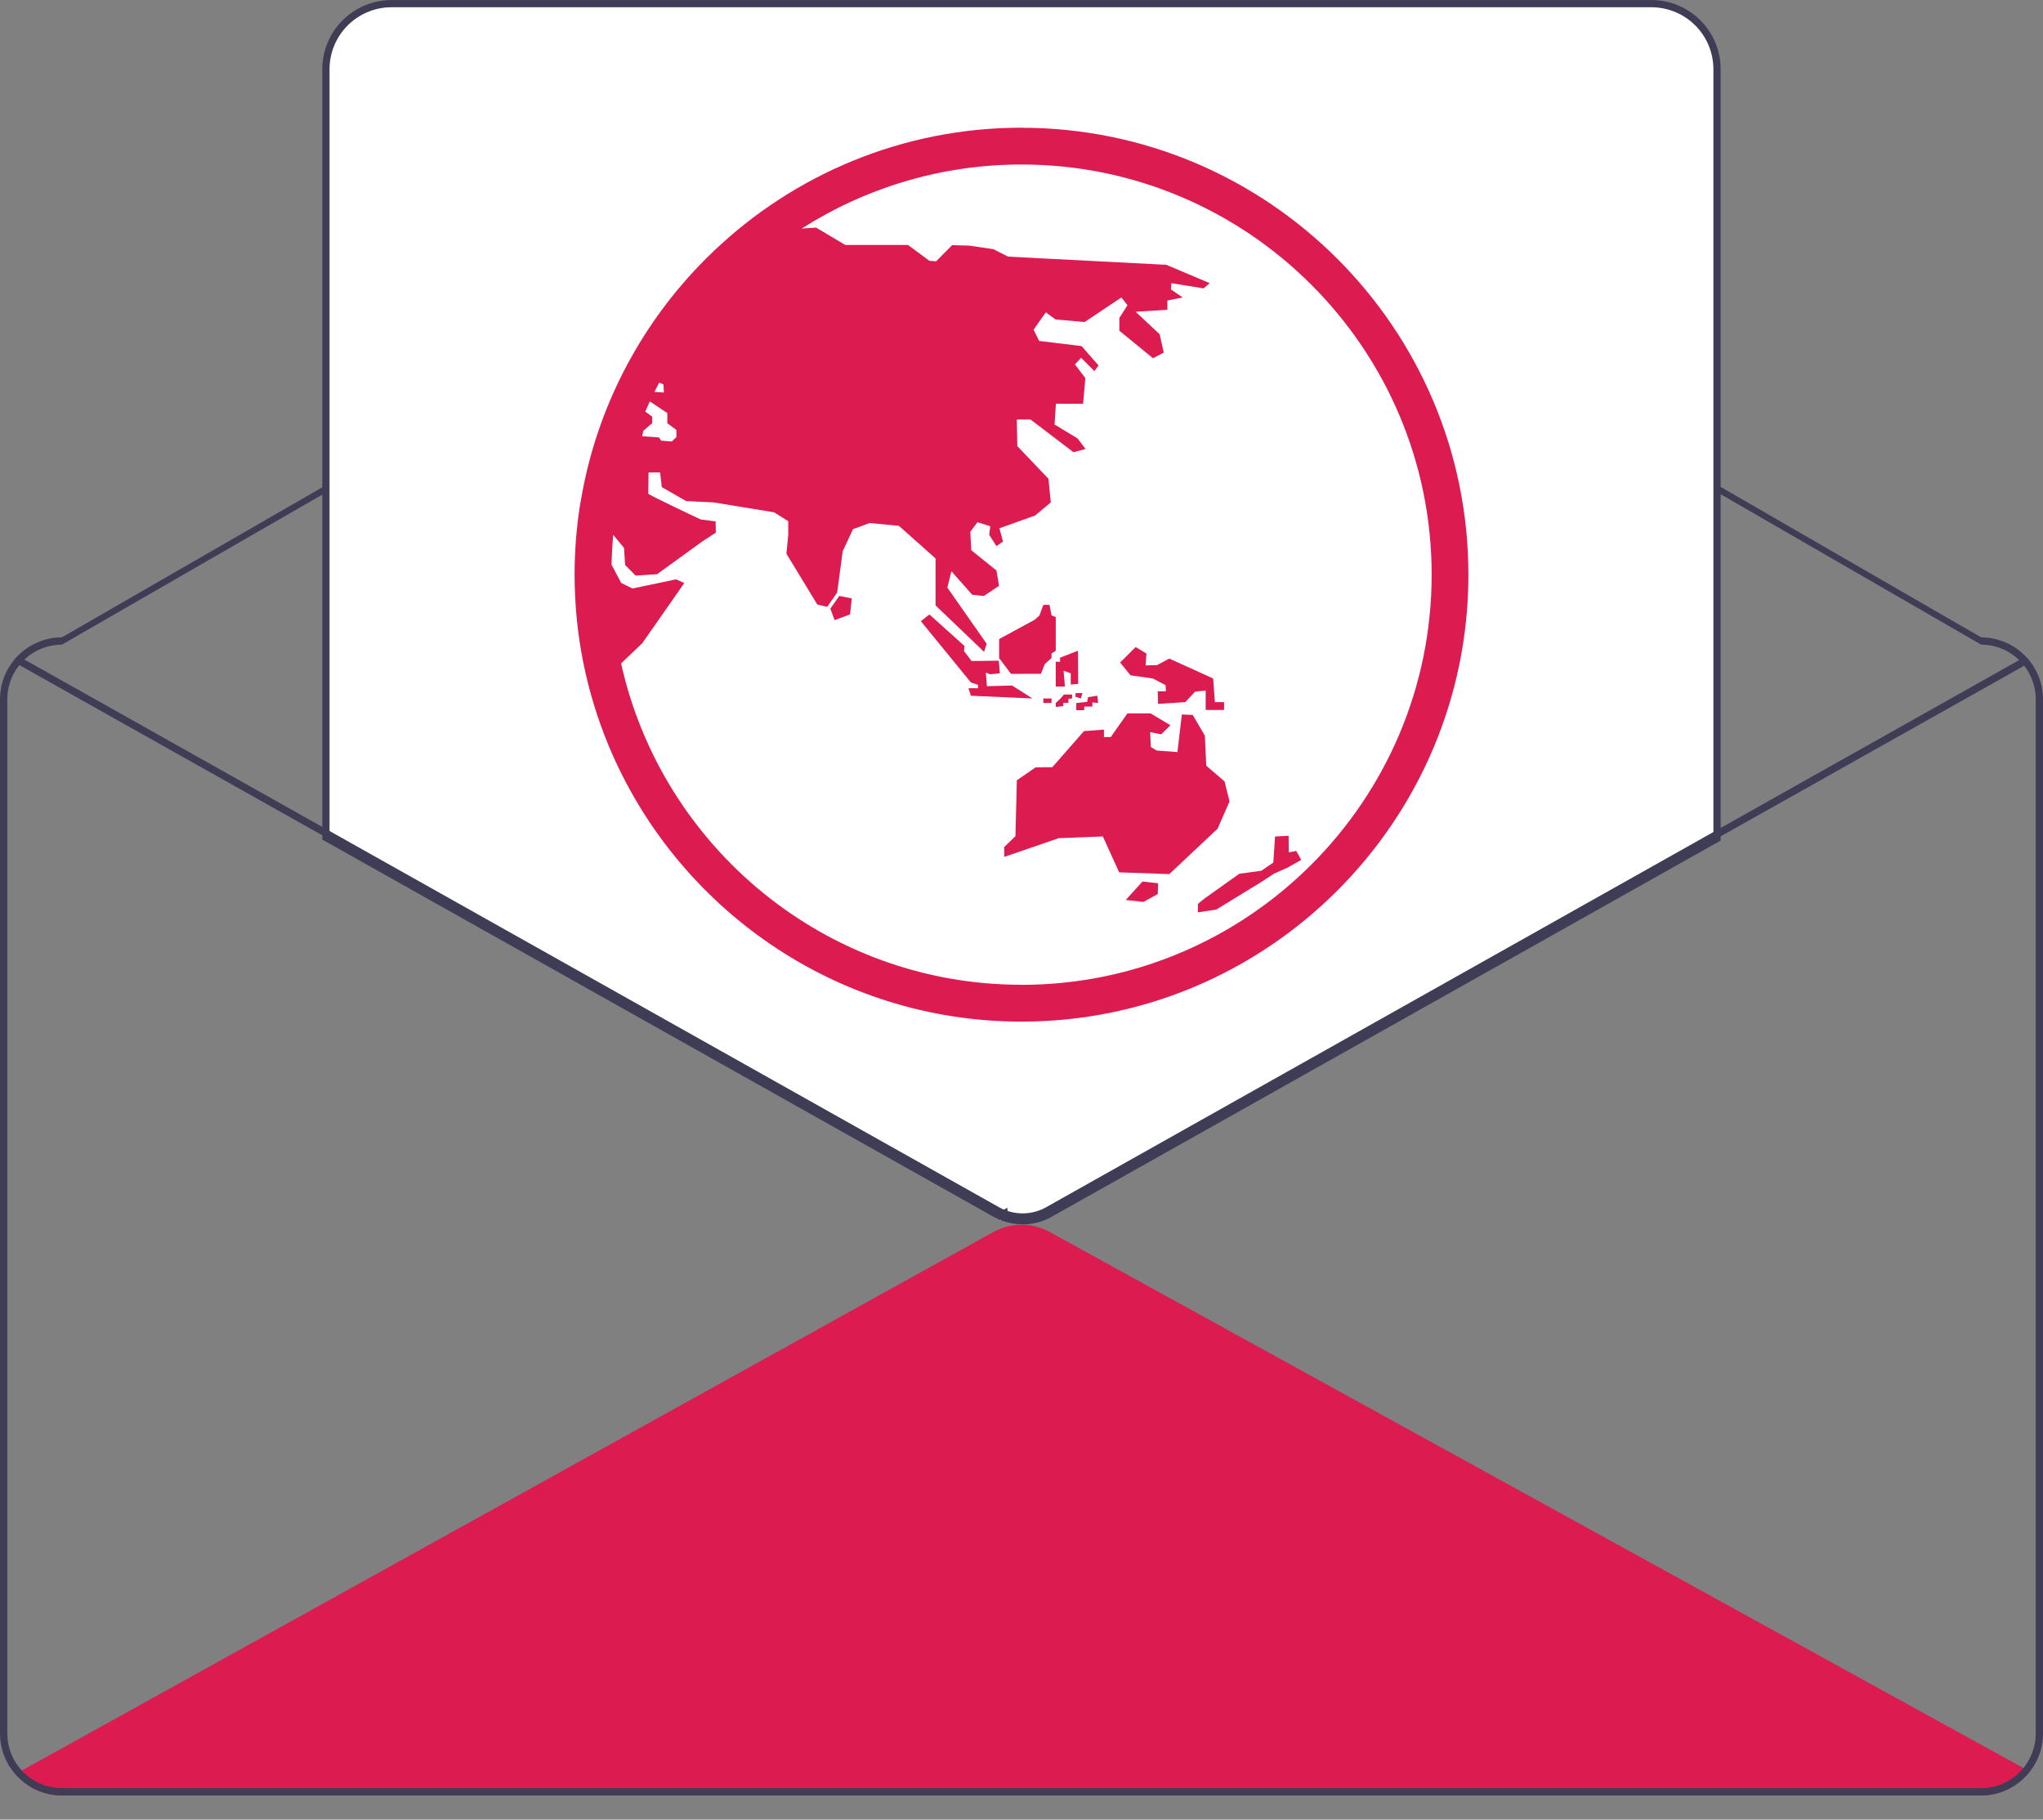 <svg fill="none" height="57" viewBox="0 0 64 57" width="64" xmlns="http://www.w3.org/2000/svg" xmlns:xlink="http://www.w3.org/1999/xlink"><rect x="0" y="0" width="64" height="57" fill="#808080" stroke="none"/><clipPath id="a"><path d="m0 0h64v56.242h-64z"/></clipPath><g clip-path="url(#a)"><path d="m63.49 55.438c-.112.156-.225.311-.337.466-.321.221-.703.34-1.093.339h-60.121c-.373 0-.738-.107-1.051-.31-.104-.137-.206-.275-.31-.413l.104-.057 30.436-16.87c.27-.149.574-.228.882-.228s.612.077.883.226l30.504 16.792z" fill="#dc1b50"/><path d="m62.061 19.964-26.378-15.233c-1.109-.641-2.368-.978-3.649-.979-1.281-.001-2.54.336-3.65.975l-26.444 15.237c-.514.001-1.007.205-1.371.569-.364.363-.568.856-.569 1.371v32.399c.001.514.205 1.007.569 1.371s.857.568 1.371.569h60.121c.514-.001 1.007-.205 1.37-.569s.568-.856.569-1.37v-32.399c-.001-.514-.205-1.007-.569-1.371-.364-.364-.857-.568-1.371-.569zm1.711 34.339c-.001.454-.182.888-.502 1.209s-.755.501-1.209.502h-60.121c-.454-.001-.888-.181-1.209-.502-.321-.321-.501-.755-.502-1.209v-32.399c.001-.454.181-.889.502-1.209.321-.321.756-.501 1.209-.502l26.444-15.237c1.11-.64 2.369-.976 3.65-.975 1.281.001 2.54.338 3.649.979l26.378 15.233c.454.001.889.181 1.209.502s.501.756.502 1.209z" fill="#3f3d56"/><path d="m32.034 38.295c-.199.001-.396-.033-.584-.098l-.035-.012-.007-.077c-.021.011-.043.021-.065.03l-.023.01-.023-.01c-.048-.021-.096-.045-.142-.071l-21.003-11.802v-24.098c.001-.56.223-1.096.619-1.492.396-.396.932-.618 1.492-.619h39.472c.559.001 1.096.223 1.492.619.396.396.618.932.619 1.492v24.129l-.029.016-20.905 11.755c-.268.15-.571.228-.878.228z" fill="#fff"/><path d="m32.034 38.352c-.205.001-.409-.034-.603-.101l-.069-.024-.003-.033-.038.017-.046-.02c-.05-.022-.099-.047-.147-.073l-21.032-11.818v-24.131c.001-.575.229-1.126.635-1.532.406-.406.957-.635 1.532-.636h39.472c.575.001 1.126.229 1.532.636.406.406.635.957.635 1.532v24.162l-20.964 11.788c-.277.154-.589.235-.906.235zm-.458-.294c.419.12.87.07 1.252-.14l20.847-11.722v-24.029c-.001-.514-.205-1.007-.569-1.371-.364-.364-.857-.568-1.371-.569h-39.472c-.514.001-1.007.205-1.371.569-.364.364-.568.857-.569 1.371v23.998l1.368.768 19.548 10.985c.027.015.054.029.081.042.027-.013.054-.027.081-.042l.154-.086z" fill="#3f3d56"/><path d="m63.495 20.806-8.279 4.654-1.426.802-20.906 11.755c-.26.145-.552.221-.85.22-.192.001-.383-.031-.565-.095-.051-.016-.1-.035-.148-.057-.047-.021-.092-.043-.137-.069l-19.548-10.985-1.426-.801-9.688-5.444c-.026-.015-.046-.04-.054-.069-.008-.029-.004-.061.01-.087.015-.026.04-.046.069-.054.029-.008.06-.004.087.01l9.576 5.381 1.426.801 19.66 11.048c.065.037.133.068.203.095.03.011.06.022.091.031.195.06.401.08.604.058.203-.021.4-.084.578-.184l21.017-11.817 1.426-.802 8.167-4.592c.013-.007.027-.012.042-.014.015-.002.03-.001.044.003.014.004.028.011.04.02s.022.021.029.034c.007.013.012.027.014.042.002.015.001.03-.003.044s-.011.028-.02.04c-.009.012-.021.022-.034.029z" fill="#3f3d56"/><g fill="#dc1b50"><path d="m31.705 21.474-.789.021-.032-.427.128.054.309-.031-.032-.395-.853.01-.235-.308.013-.162-1.099-.989-.267.212 1.567 1.919.223.075v.106h-.298l.075.235 1.929.085z"/><path d="m32.609 21.106.12-.303.212-.192v-.141l.132-.086v-1.053l-.132-.055-.064-.328h-.192l-.123.333-.148.132-1.115.605v.598l.372.492z"/><path d="m33.073 20.729v.778h.288l-.043-.496.225.081v.351l.233-.021-.007-1.038-.564.219.008.126z"/><path d="m37.744 23.045-.379-.649-.341-.016-.139 1.178-.651-.048-.182-.11-.022-.467.345.07.29-.284-.619-.372h-.727l-.523.741h-.213v-.233l-.626.047-.991 1.13-.526.006-.586.405-.043 1.748-.351.342v.309l1.706-.586 1.382-.055.512 1.125 1.571.055 1.512-1.423.374-.851-.155-.629-.574-.492z"/><path d="m35.265 28.192.556.06.449-.247.008-.337-.489-.054z"/><path d="m37.525 28.317v.263l.58-.089 1.407-.863.399-.262.425-.188.427-.242-.157-.281-.232.046-.007-.522-.424.025-.054.816-.374.255-.692.096-1.11.789z"/><path d="m36.246 20.834-.358.01.027-.372-.34-.203-.485.485.325.4.703.101.395.207.011.192h-.256l.01.395.853-.055.309-.33.33-.032v.608h.576v-.246h-.288l-.054-.74-1.374-.624z"/><path d="m26.012 19.064.133.362.485-.18.053-.502-.391-.076z"/><path d="m33.693 21.827.168.052.048-.168h-.215z"/><path d="m32.941 21.879h-.256v.142h.256z"/><path d="m33.224 21.879-.151.142v.124l.236-.025v-.1h.16v-.124l.116-.018v-.122h-.256z"/><path d="m33.716 22.021v.225h.249v-.113h.255v-.131l.18.019-.024-.227-.292.044-.025.147-.327.036z"/><path d="m32 4c-3.735 0-7.13 1.474-9.643 3.866l-.001.001v.001c-.159.151-.315.306-.467.465-1.869 1.954-3.178 4.445-3.67 7.216-.016.093-.035.185-.05.278-.111.709-.169 1.434-.169 2.174 0 1.901.382 3.714 1.072 5.369 2.11 5.062 7.109 8.632 12.928 8.632 7.72 0 14-6.28 14-14 0-7.72-6.281-14-14-14zm-11.349 7.984.132.055.016.256-.299-.017c.05-.099.1-.198.151-.295zm-.497 1.51.278-.24v-.202l-.219-.16c.047-.107.094-.212.144-.318l.549.366v.32l.283.208v.224l-.144.138-.336-.027-.065-.101-.528-.037zm11.845 17.354c-6.129 0-11.266-4.315-12.542-10.066l.662-.632 1.318-1.885-.256-.118-1.369.288-.352-.175-.302-.569c.007-.315.024-.628.053-.937l.337.409.035.536.33.331.671-.043 1.402-1.015.439-.288-.008-.352-.468-.06s-1.642-.774-1.642-.808c0-.035.01-.664.01-.664h.362l.054.459.761.437.87.043 1.887.309.442.278v.432l-.057.587.967 1.592.312.072.311-.452.172-1.287.323-.693.52-.193.917.087 1.151 1.023v1.471l1.519 1.455.08-.255-1.231-1.759.128-.512.651.737.363.038.477-.318-.08-.48-.788-.635-.032-.576.225-.303.4.128-.032.272.228.351.203-.144-.111-.416 1.118-.4.491-.409-.074-.742-.975-1.023-.016-.832h.432l1.343 1.023.378-.101-.251-.331-.72-.436.043-.65.852.001.07-.805-.325-.428.192-.207.415.416.132-.176-.533-.608-1.327-.16-.176-.352.384-.544.304.223.911.08 1.152-.768.192.24-.256.4v.4l1.055.863.336-.176-.128-.576-.751-.703.992-.065v-.288l.48-.096-.368-.253.015-.195 1.008.163.192-.163-1.358-.575-4.957-.256-.464-.234-.736-.109-.553-.018-.502.507-.212-.016-.668-.495h-1.966l-.912-.544-.453.029c1.993-1.267 4.354-2.006 6.885-2.006 7.085 0 12.849 5.764 12.849 12.849s-5.764 12.848-12.849 12.848z"/></g></g></svg>